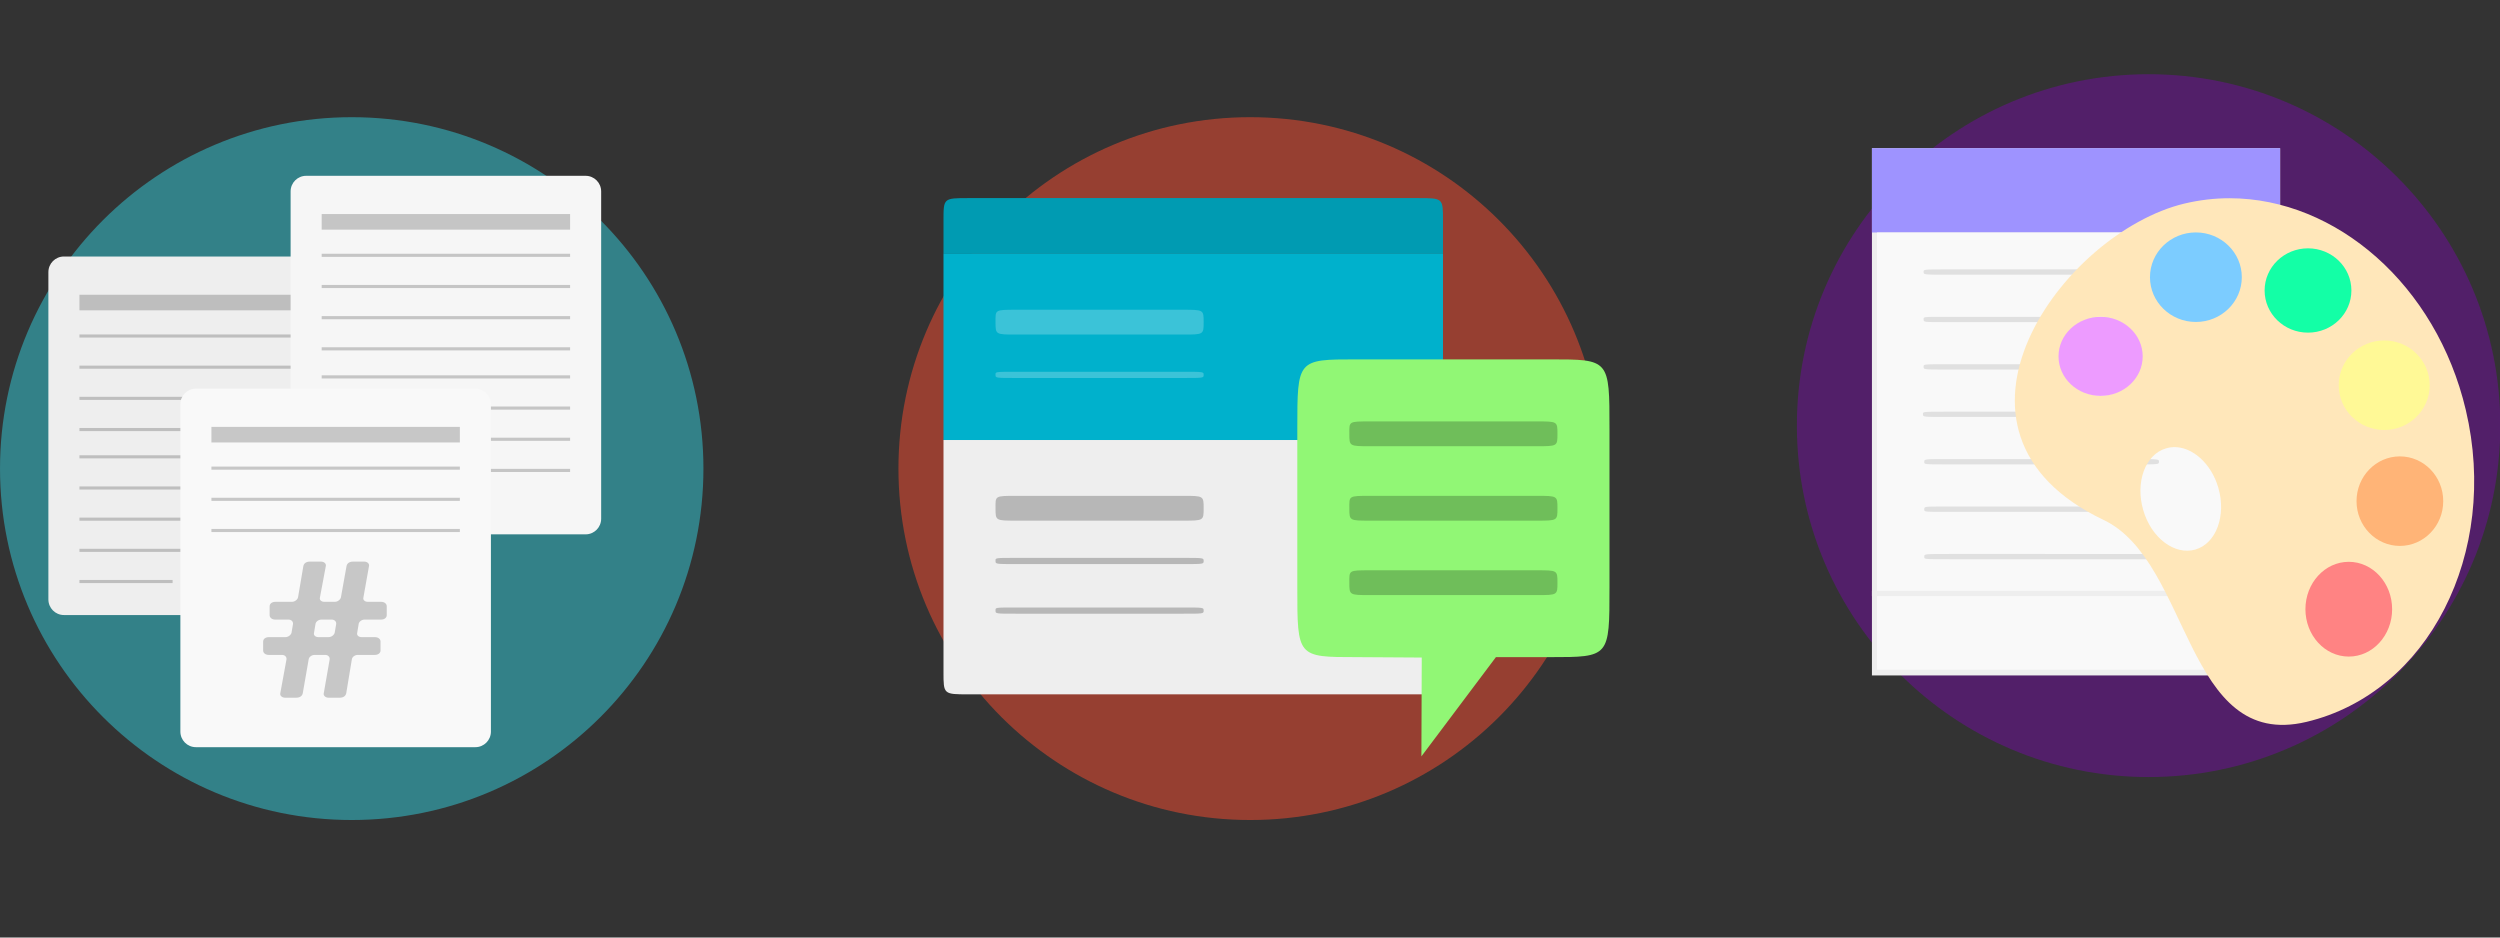 <?xml version="1.0" encoding="UTF-8" standalone="no"?>
<svg
   xmlns:osb="http://www.openswatchbook.org/uri/2009/osb"
   xmlns:dc="http://purl.org/dc/elements/1.1/"
   xmlns:cc="http://creativecommons.org/ns#"
   xmlns:rdf="http://www.w3.org/1999/02/22-rdf-syntax-ns#"
   xmlns:svg="http://www.w3.org/2000/svg"
   xmlns="http://www.w3.org/2000/svg"
   xmlns:sodipodi="http://sodipodi.sourceforge.net/DTD/sodipodi-0.dtd"
   xmlns:inkscape="http://www.inkscape.org/namespaces/inkscape"
   width="640px"
   height="240px"
   version="1.1"
   xml:space="preserve"
   style="fill-rule:evenodd;clip-rule:evenodd;stroke-linejoin:round;stroke-miterlimit:1.414;"
   id="svg2"
   inkscape:version="0.48.4 r9939"
   sodipodi:docname="features.svg"><rect width="100%" height="100%" fill="#333333" stroke="none"/><defs
     id="defs218"><linearGradient
       id="linearGradient5843"
       osb:paint="solid"><stop
         style="stop-color:#000000;stop-opacity:1;"
         offset="0"
         id="stop5845" /></linearGradient></defs><sodipodi:namedview
     pagecolor="#ffffff"
     bordercolor="#666666"
     borderopacity="1"
     objecttolerance="10"
     gridtolerance="10"
     guidetolerance="10"
     inkscape:pageopacity="0"
     inkscape:pageshadow="2"
     inkscape:window-width="1920"
     inkscape:window-height="1056"
     id="namedview216"
     showgrid="false"
     inkscape:zoom="1.825"
     inkscape:cx="347.4859"
     inkscape:cy="93.067485"
     inkscape:window-x="0"
     inkscape:window-y="24"
     inkscape:window-maximized="1"
     inkscape:current-layer="svg2" /><g
     id="g6"
     transform="matrix(1.129,0,0,0.764,-5.643,28.854)"
     style="fill-opacity:0.53;fill:#34c6d3"><path
       inkscape:connector-curvature="0"
       id="path8"
       style="fill:#34c6d3;fill-opacity:0.53"
       d="m 84.75,1.5 c 44.045,0 79.75,52.718 79.75,117.75 C 164.5,184.281 128.795,237 84.75,237 40.705,237 5,184.281 5,119.25 5,54.218 40.705,1.5 84.75,1.5 z" /></g><g
     id="g38"
     transform="matrix(1.129,0,0,0.764,224.357,28.854)"
     style="fill-opacity:0.562;fill:#e34931"><path
       inkscape:connector-curvature="0"
       id="path40"
       style="fill:#e34931;fill-opacity:0.562"
       d="m 84.75,1.5 c 44.045,0 79.75,52.718 79.75,117.75 C 164.5,184.281 128.795,237 84.75,237 40.705,237 5,184.281 5,119.25 5,54.218 40.705,1.5 84.75,1.5 z" /></g><g
     id="g42"
     transform="matrix(1.129,0,0,0.764,454.357,17.854)"
     style="fill:#770aa7;fill-opacity:0.466"><path
       inkscape:connector-curvature="0"
       id="path44"
       style="fill:#770aa7;fill-opacity:0.466"
       d="m 84.75,1.5 c 44.045,0 79.75,52.718 79.75,117.75 C 164.5,184.281 128.795,237 84.75,237 40.705,237 5,184.281 5,119.25 5,54.218 40.705,1.5 84.75,1.5 z" /></g><g
     style="fill-rule:evenodd;stroke-linejoin:round;stroke-miterlimit:1.414"
     id="g3270"
     transform="matrix(0.795,0,0,0.795,-14.643,22.736)"><g
       id="g3199"><g
         id="g3201"><g
           id="g3203"><g
             id="Layer1"><path
               id="path3206"
               style="fill:#eeeeee"
               d="M 134,59.02 C 134,56.247 131.762,54 129,54 l -90,0 c -2.761,0 -5,2.247 -5,5.02 l 0,105.411 c 0,2.773 2.239,5.02 5,5.02 l 90,0 c 2.762,0 5,-2.247 5,-5.02 z"
               inkscape:connector-curvature="0" /><rect
               id="rect3208"
               style="fill:#000000;fill-opacity:0.2"
               height="5.02"
               width="80"
               y="66.312"
               x="44" /><rect
               id="rect3210"
               style="fill:#000000;fill-opacity:0.2"
               height="1.004"
               width="80"
               y="118"
               x="44" /><rect
               id="rect3212"
               style="fill:#000000;fill-opacity:0.2"
               height="1.004"
               width="80"
               y="79.098"
               x="44" /><rect
               id="rect3214"
               style="fill:#000000;fill-opacity:0.2"
               height="1.004"
               width="80"
               y="128.039"
               x="44" /><rect
               id="rect3216"
               style="fill:#000000;fill-opacity:0.2"
               height="1.004"
               width="80"
               y="89.137"
               x="44" /><rect
               id="rect3218"
               style="fill:#000000;fill-opacity:0.2"
               height="1.004"
               width="80"
               y="138.078"
               x="44" /><rect
               id="rect3220"
               style="fill:#000000;fill-opacity:0.2"
               height="1.004"
               width="80"
               y="99.176"
               x="44" /><rect
               id="rect3222"
               style="fill:#000000;fill-opacity:0.2"
               height="1.004"
               width="80"
               y="148.118"
               x="44" /><rect
               id="rect3224"
               style="fill:#000000;fill-opacity:0.2"
               height="1.004"
               width="80"
               y="109.216"
               x="44" /><rect
               id="rect3226"
               style="fill:#000000;fill-opacity:0.2"
               height="1.004"
               width="30"
               y="158.157"
               x="44" /></g><g
             id="Layer11"><path
               id="path3229"
               style="fill:#f6f6f6"
               d="m 212,33.035 c 0,-2.772 -2.238,-5.02 -5,-5.02 l -90,0 c -2.761,0 -5,2.247 -5,5.02 l 0,105.412 c 0,2.772 2.239,5.02 5,5.02 l 90,0 c 2.762,0 5,-2.248 5,-5.02 z"
               inkscape:connector-curvature="0" /><rect
               id="rect3231"
               style="fill:#000000;fill-opacity:0.2"
               height="5.02"
               width="80"
               y="40.328"
               x="122" /><rect
               id="rect3233"
               style="fill:#000000;fill-opacity:0.2"
               height="1.004"
               width="80"
               y="92.267"
               x="122" /><rect
               id="rect3235"
               style="fill:#000000;fill-opacity:0.2"
               height="1.004"
               width="80"
               y="53.114"
               x="122" /><rect
               id="rect3237"
               style="fill:#000000;fill-opacity:0.2"
               height="1.004"
               width="80"
               y="102.306"
               x="122" /><rect
               id="rect3239"
               style="fill:#000000;fill-opacity:0.2"
               height="1.004"
               width="80"
               y="63.153"
               x="122" /><rect
               id="rect3241"
               style="fill:#000000;fill-opacity:0.2"
               height="1.004"
               width="80"
               y="112.345"
               x="122" /><rect
               id="rect3243"
               style="fill:#000000;fill-opacity:0.2"
               height="1.004"
               width="80"
               y="73.192"
               x="122" /><rect
               id="rect3245"
               style="fill:#000000;fill-opacity:0.2"
               height="1.004"
               width="80"
               y="122.384"
               x="122" /><rect
               id="rect3247"
               style="fill:#000000;fill-opacity:0.2"
               height="1.004"
               width="80"
               y="83.231"
               x="122" /><rect
               id="rect3249"
               style="fill:#000000;fill-opacity:0.2"
               height="1.004"
               width="30"
               y="130.918"
               x="122" /></g><g
             id="Layer12"><path
               id="path3252"
               style="fill:#f9f9f9"
               d="m 176.5,101.569 c 0,-2.773 -2.238,-5.02 -5,-5.02 l -90,0 c -2.761,0 -5,2.247 -5,5.02 l 0,105.411 c 0,2.773 2.239,5.02 5,5.02 l 90,0 c 2.762,0 5,-2.247 5,-5.02 z"
               inkscape:connector-curvature="0" /><path
               id="path3254"
               style="fill:#000000;fill-opacity:0.2;fill-rule:nonzero"
               d="m 131.721,183.72 c 0.095,-0.753 0.952,-1.431 1.905,-1.431 l 5.523,0 c 1.047,0 1.809,-0.602 1.809,-1.431 l 0,-2.861 c 0,-0.828 -0.762,-1.43 -1.809,-1.43 l -4.286,0 c -0.952,0 -1.618,-0.603 -1.428,-1.356 l 0.476,-2.861 c 0.095,-0.753 0.952,-1.43 1.905,-1.43 l 5.333,0 c 1.047,0 1.809,-0.603 1.809,-1.431 l 0,-2.861 c 0,-0.828 -0.762,-1.431 -1.809,-1.431 l -4.286,0 c -0.952,0 -1.619,-0.602 -1.428,-1.355 l 1.809,-10.165 c 0.191,-0.753 -0.571,-1.43 -1.523,-1.43 l -3.619,0 c -1.143,0 -1.905,0.527 -2.095,1.43 l -1.809,10.09 c -0.191,0.753 -1.048,1.43 -2,1.43 l -3.333,0 c -0.952,0 -1.619,-0.602 -1.429,-1.355 l 1.905,-10.165 c 0.19,-0.753 -0.571,-1.43 -1.524,-1.43 l -3.618,0 c -1.143,0 -1.905,0.527 -2.095,1.43 l -1.714,10.09 c -0.191,0.753 -1.048,1.43 -2,1.43 l -5.333,0 c -1.048,0 -1.809,0.603 -1.809,1.431 l 0,2.861 c 0,0.828 0.761,1.431 1.809,1.431 l 4.285,0 c 0.857,0 1.524,0.602 1.429,1.43 l -0.476,2.786 c -0.191,0.753 -1.048,1.431 -2,1.431 l -5.333,0 c -1.048,0 -1.809,0.602 -1.809,1.43 l 0,2.861 c 0,0.829 0.761,1.431 1.809,1.431 l 4.285,0 c 0.857,0 1.524,0.602 1.429,1.431 l -2,10.917 c -0.191,0.753 0.571,1.431 1.523,1.431 l 3.619,0 c 1.143,0 1.905,-0.527 2.095,-1.431 l 1.905,-10.917 c 0.095,-0.753 0.952,-1.431 1.904,-1.431 l 3.428,0 c 0.858,0 1.524,0.602 1.429,1.431 l -1.905,10.917 c -0.19,0.753 0.572,1.431 1.524,1.431 l 3.619,0 c 1.142,0 1.904,-0.527 2.095,-1.431 z m -10.761,-7.153 c -0.952,0 -1.619,-0.603 -1.428,-1.356 l 0.476,-2.861 c 0.095,-0.753 0.952,-1.43 1.905,-1.43 l 3.332,0 c 0.858,0 1.524,0.602 1.429,1.43 l -0.476,2.786 c -0.191,0.753 -1.048,1.431 -2,1.431 z"
               inkscape:connector-curvature="0" /><rect
               id="rect3256"
               style="fill:#000000;fill-opacity:0.2"
               height="5.02"
               width="80"
               y="108.861"
               x="86.5" /><rect
               id="rect3258"
               style="fill:#000000;fill-opacity:0.2"
               height="1.004"
               width="80"
               y="121.647"
               x="86.5" /><rect
               id="rect3260"
               style="fill:#000000;fill-opacity:0.2"
               height="1.004"
               width="80"
               y="131.686"
               x="86.5" /><rect
               id="rect3262"
               style="fill:#000000;fill-opacity:0.2"
               height="1.004"
               width="80"
               y="141.725"
               x="86.5" /></g></g></g></g></g><g
     style="fill-rule:evenodd;stroke-linejoin:round;stroke-miterlimit:1.414"
     id="g3469"
     transform="matrix(0.333,0,0,0.397,241.534,20.54)"><g
       id="g3413"><g
         id="g3415"><path
           id="path3417"
           style="fill:#eeeeee;fill-rule:nonzero"
           d="m 7.29973e-6,232 0,149.75 C 7.29973e-6,395.972 0.05,396 19.25,396 l 345.5,0 c 19.2,0 19.25,-0.028 19.25,-14.25 L 384,232 z"
           inkscape:connector-curvature="0" /></g><g
         id="g3419"><path
           id="path3421"
           style="fill:#009bb2;fill-rule:nonzero"
           d="M 19.25,76 C 0.039,76 7.29973e-6,76.028 7.29973e-6,90.25 l 0,21.75 L 384,112 384,90.25 C 384,76.028 383.95,76 364.75,76 z"
           inkscape:connector-curvature="0" /></g><g
         id="g3423"><rect
           id="rect3425"
           style="fill:#00b1cc;fill-rule:nonzero"
           height="120"
           width="384"
           y="112"
           x="7.29973e-06" /></g><g
         id="g3427"><path
           id="path3429"
           style="fill:#91f775;fill-rule:nonzero"
           d="m 317.405,179.999 c -45.405,0 -45.405,0 -45.405,44.8 l 0,102.4 c 0,44.8 0,44.8 45.405,44.8 l 50.265,0.272 -0.271,63.729 57.294,-64 41.902,0 C 512,372 512,372 512,327.2 l 0,-102.4 C 512,180 512,180 466.595,180"
           inkscape:connector-curvature="0" /></g><g
         id="g3431"><path
           id="path3433"
           style="fill:#000000;fill-opacity:0.231;fill-rule:nonzero"
           d="m 328,219.999 128,0 c 16,0 16,0 16,8 0,8 0,8 -16,8 l -128,0 c -16,0 -16,0 -16,-8 0,-8 -0.842,-8 16,-8 z"
           inkscape:connector-curvature="0" /></g><g
         id="g3435"><path
           id="path3437"
           style="fill:#000000;fill-opacity:0.231;fill-rule:nonzero"
           d="m 328,267.999 128,0 c 16,0 16,0 16,8 0,8 0,8 -16,8 l -128,0 c -16,0 -16,0 -16,-8 0,-8 -0.842,-8 16,-8 z"
           inkscape:connector-curvature="0" /></g><g
         id="g3439"><path
           id="path3441"
           style="fill:#000000;fill-opacity:0.231;fill-rule:nonzero"
           d="m 328,315.999 128,0 c 16,0 16,0 16,8 0,8 0,8 -16,8 l -128,0 c -16,0 -16,0 -16,-8 0,-8 -0.842,-8 16,-8 z"
           inkscape:connector-curvature="0" /></g><g
         id="g3443"><path
           id="path3445"
           style="fill:#000000;fill-opacity:0.231;fill-rule:nonzero"
           d="m 56,267.999 128,0 c 16,0 16,0 16,8 0,8 0,8 -16,8 l -128,0 c -16,0 -16,0 -16,-8 0,-8 -0.842,-8 16,-8 z"
           inkscape:connector-curvature="0" /></g><g
         id="g3447"><path
           id="path3449"
           style="fill:#000000;fill-opacity:0.231;fill-rule:nonzero"
           d="m 56,308 128,0 c 16,0 16,0 16,2 0,2 0,2 -16,2 l -128,0 c -16,0 -16,0 -16,-2 0,-2 -0.842,-2 16,-2 z"
           inkscape:connector-curvature="0" /></g><g
         id="g3451"><path
           id="path3453"
           style="fill:#000000;fill-opacity:0.231;fill-rule:nonzero"
           d="m 56,340 128,0 c 16,0 16,0 16,2 0,2 0,2 -16,2 l -128,0 c -16,0 -16,0 -16,-2 0,-2 -0.842,-2 16,-2 z"
           inkscape:connector-curvature="0" /></g><g
         id="g3455"><path
           id="path3457"
           style="fill:#ffffff;fill-opacity:0.231;fill-rule:nonzero"
           d="m 56,147.999 128,0 c 16,0 16,0 16,8 0,8 0,8 -16,8 l -128,0 c -16,0 -16,0 -16,-8 0,-8 -0.842,-8 16,-8 z"
           inkscape:connector-curvature="0" /></g><g
         id="g3459"><path
           id="path3461"
           style="fill:#ffffff;fill-opacity:0.231;fill-rule:nonzero"
           d="m 56,188 128,0 c 16,0 16,0 16,2 0,2 0,2 -16,2 l -128,0 c -16,0 -16,0 -16,-2 0,-2 -0.842,-2 16,-2 z"
           inkscape:connector-curvature="0" /></g></g></g><g
     style="fill-rule:evenodd;stroke-linejoin:round;stroke-miterlimit:1.414"
     id="g3578"
     transform="matrix(1.306,0,0,1.349,473.989,21.754)"><g
       id="g3498"><g
         id="g3500"
         transform="matrix(1.026,0,0,0.962,-5.745,2.385)"><rect
           id="rect3502"
           style="fill:#eeeeee"
           height="104"
           width="77.991"
           y="10"
           x="9.5" /></g><g
         id="g3504"
         transform="matrix(1,0,0,1.333,-6,-4)"><rect
           id="rect3506"
           style="fill:#9e93ff"
           height="12"
           width="80"
           y="12"
           x="10" /></g><g
         id="g3508"
         transform="matrix(0.975,0,0,0.943,-4.75,5.364)"><rect
           id="rect3510"
           style="fill:#f9f9f9"
           height="88"
           width="80"
           y="24"
           x="10" /></g><g
         id="g3512"
         transform="matrix(0.97,0,0,2,-5.697,-98)"><rect
           id="rect3514"
           style="fill:#eeeeee"
           height="0.5"
           width="82.5"
           y="97"
           x="10" /></g><g
         id="g3516"
         transform="matrix(1.25,0,0,1,1.633,-42)"><path
           id="path3518"
           style="fill:#000000;fill-opacity:0.102;fill-rule:nonzero"
           d="m 14,77 32,0 c 4,0 4,0 4,0.5 0,0.5 0,0.5 -4,0.5 L 14,78 C 10,78 10,78 10,77.5 10,77 9.789,77 14,77 z"
           inkscape:connector-curvature="0" /></g><g
         id="g3520"
         transform="matrix(1,0,0,1,4.133,-41)"><path
           id="path3522"
           style="fill:#000000;fill-opacity:0.102;fill-rule:nonzero"
           d="m 14,85 32,0 c 4,0 4,0 4,0.5 0,0.5 0,0.5 -4,0.5 L 14,86 C 10,86 10,86 10,85.5 10,85 9.789,85 14,85 z"
           inkscape:connector-curvature="0" /></g><g
         id="g3524"
         transform="matrix(1.15,0,0,1,2.633,-32)"><path
           id="path3526"
           style="fill:#000000;fill-opacity:0.102;fill-rule:nonzero"
           d="m 14,85 32,0 c 4,0 4,0 4,0.5 0,0.5 0,0.5 -4,0.5 L 14,86 C 10,86 10,86 10,85.5 10,85 9.789,85 14,85 z"
           inkscape:connector-curvature="0" /></g><g
         id="g3528"
         transform="matrix(1.241,0,0,1,1.595,-23)"><path
           id="path3530"
           style="fill:#000000;fill-opacity:0.102;fill-rule:nonzero"
           d="m 14,85 32,0 c 4,0 4,0 4,0.5 0,0.5 0,0.5 -4,0.5 L 14,86 C 10,86 10,86 10,85.5 10,85 9.789,85 14,85 z"
           inkscape:connector-curvature="0" /></g><g
         id="g3532"
         transform="matrix(1.25,0,0,-1,1.764,167)"><path
           id="path3534"
           style="fill:#000000;fill-opacity:0.102;fill-rule:nonzero"
           d="m 14,77 32,0 c 4,0 4,0 4,0.5 0,0.5 0,0.5 -4,0.5 L 14,78 C 10,78 10,78 10,77.5 10,77 9.789,77 14,77 z"
           inkscape:connector-curvature="0" /></g><g
         id="g3536"
         transform="matrix(1,0,0,-1,4.263,166)"><path
           id="path3538"
           style="fill:#000000;fill-opacity:0.102;fill-rule:nonzero"
           d="m 14,85 32,0 c 4,0 4,0 4,0.5 0,0.5 0,0.5 -4,0.5 L 14,86 C 10,86 10,86 10,85.5 10,85 9.789,85 14,85 z"
           inkscape:connector-curvature="0" /></g><g
         id="g3540"
         transform="matrix(1.15,0,0,-1,2.764,157)"><path
           id="path3542"
           style="fill:#000000;fill-opacity:0.102;fill-rule:nonzero"
           d="m 14,85 32,0 c 4,0 4,0 4,0.5 0,0.5 0,0.5 -4,0.5 L 14,86 C 10,86 10,86 10,85.5 10,85 9.789,85 14,85 z"
           inkscape:connector-curvature="0" /></g><g
         id="g3544"
         transform="matrix(0.517,0,0,0.505,11.549,7.5)"><path
           id="path3546"
           style="fill:#ffe7ba;fill-rule:nonzero"
           d="m 121.066,27.707 c -5.754,0 -11.406,0.652 -17.188,2.008 -46.172,10.938 -101.094,85.625 -30.648,118.879 33.148,15.652 30.781,86.824 76.953,75.887 46.172,-10.938 73.176,-63.387 60.391,-117.164 -11.172,-47.055 -49.246,-79.555 -89.508,-79.609 z m -14.242,14.844 c 8.203,0 14.867,6.641 14.867,14.844 0,8.18 -6.664,14.844 -14.867,14.844 -8.203,0 -14.871,-6.664 -14.871,-14.844 0,-8.203 6.668,-14.844 14.871,-14.844 z m 44.61,4.949 c 8.203,0 14.867,6.641 14.867,14.844 0,8.176 -6.664,14.816 -14.867,14.816 -8.23,0 -14.871,-6.641 -14.871,-14.816 0,-8.203 6.641,-14.844 14.871,-14.844 z M 72.137,72.238 c 8.203,0 14.867,6.641 14.867,14.82 0,8.203 -6.664,14.844 -14.867,14.844 -8.203,0 -14.871,-6.641 -14.871,-14.844 0,-8.18 6.668,-14.82 14.871,-14.82 z m 109.008,9.871 c 8.23,0 14.871,6.668 14.871,14.844 0,8.203 -6.641,14.844 -14.871,14.844 -8.203,0 -14.844,-6.641 -14.844,-14.844 0,-8.176 6.641,-14.844 14.844,-14.844 z M 99.871,121.223 c 7.004,-0.129 14.191,6.121 16.875,15.312 3.047,10.496 -0.809,20.887 -8.672,23.18 -7.891,2.289 -16.773,-4.352 -19.82,-14.844 -3.07,-10.469 0.781,-20.887 8.672,-23.18 0.965,-0.285 1.93,-0.441 2.945,-0.469 z m 86.25,5.418 c 8.203,0 14.867,6.641 14.867,14.844 0,8.203 -6.664,14.844 -14.867,14.844 -8.23,0 -14.871,-6.641 -14.871,-14.844 0,-8.203 6.641,-14.844 14.871,-14.844 z m -19.82,39.582 c 8.203,0 14.844,6.641 14.844,14.82 0,8.203 -6.641,14.844 -14.844,14.844 -8.227,0 -14.867,-6.641 -14.867,-14.844 0,-8.18 6.641,-14.82 14.867,-14.82 z"
           inkscape:connector-curvature="0" /></g><g
         id="g3548"
         transform="matrix(1,0,0,0.937,13.075,9.806)"><path
           id="path3550"
           style="fill:#ed9bff"
           d="m 35.75,36.5 c 4.556,0 8.25,3.582 8.25,8 0,4.418 -3.694,8 -8.25,8 -4.556,0 -8.25,-3.582 -8.25,-8 0,-4.418 3.694,-8 8.25,-8 z"
           inkscape:connector-curvature="0" /></g><g
         id="g3552"
         transform="matrix(1.091,0,0,1.062,28.5,-10.781)"><path
           id="path3554"
           style="fill:#7cccff"
           d="m 35.75,36.5 c 4.556,0 8.25,3.582 8.25,8 0,4.418 -3.694,8 -8.25,8 -4.556,0 -8.25,-3.582 -8.25,-8 0,-4.418 3.694,-8 8.25,-8 z"
           inkscape:connector-curvature="0" /></g><g
         id="g3556"
         transform="matrix(1.031,0,0,1,52.621,-5.5)"><path
           id="path3558"
           style="fill:#13ffa6"
           d="m 35.75,36.5 c 4.556,0 8.25,3.582 8.25,8 0,4.418 -3.694,8 -8.25,8 -4.556,0 -8.25,-3.582 -8.25,-8 0,-4.418 3.694,-8 8.25,-8 z"
           inkscape:connector-curvature="0" /></g><g
         id="g3560"
         transform="matrix(1.081,0,0,1.062,65.771,9.719)"><path
           id="path3562"
           style="fill:#fff996"
           d="m 35.75,36.5 c 4.556,0 8.25,3.582 8.25,8 0,4.418 -3.694,8 -8.25,8 -4.556,0 -8.25,-3.582 -8.25,-8 0,-4.418 3.694,-8 8.25,-8 z"
           inkscape:connector-curvature="0" /></g><g
         id="g3564"
         transform="matrix(1.03,0,0,1.062,70.667,31.719)"><path
           id="path3566"
           style="fill:#ffb477"
           d="m 35.75,36.5 c 4.556,0 8.25,3.582 8.25,8 0,4.418 -3.694,8 -8.25,8 -4.556,0 -8.25,-3.582 -8.25,-8 0,-4.418 3.694,-8 8.25,-8 z"
           inkscape:connector-curvature="0" /></g><g
         id="g3568"
         transform="matrix(1.03,0,0,1.124,60.65,49.463)"><path
           id="path3570"
           style="fill:#ff8383"
           d="m 35.75,36.5 c 4.556,0 8.25,3.582 8.25,8 0,4.418 -3.694,8 -8.25,8 -4.556,0 -8.25,-3.582 -8.25,-8 0,-4.418 3.694,-8 8.25,-8 z"
           inkscape:connector-curvature="0" /></g></g></g></svg>
